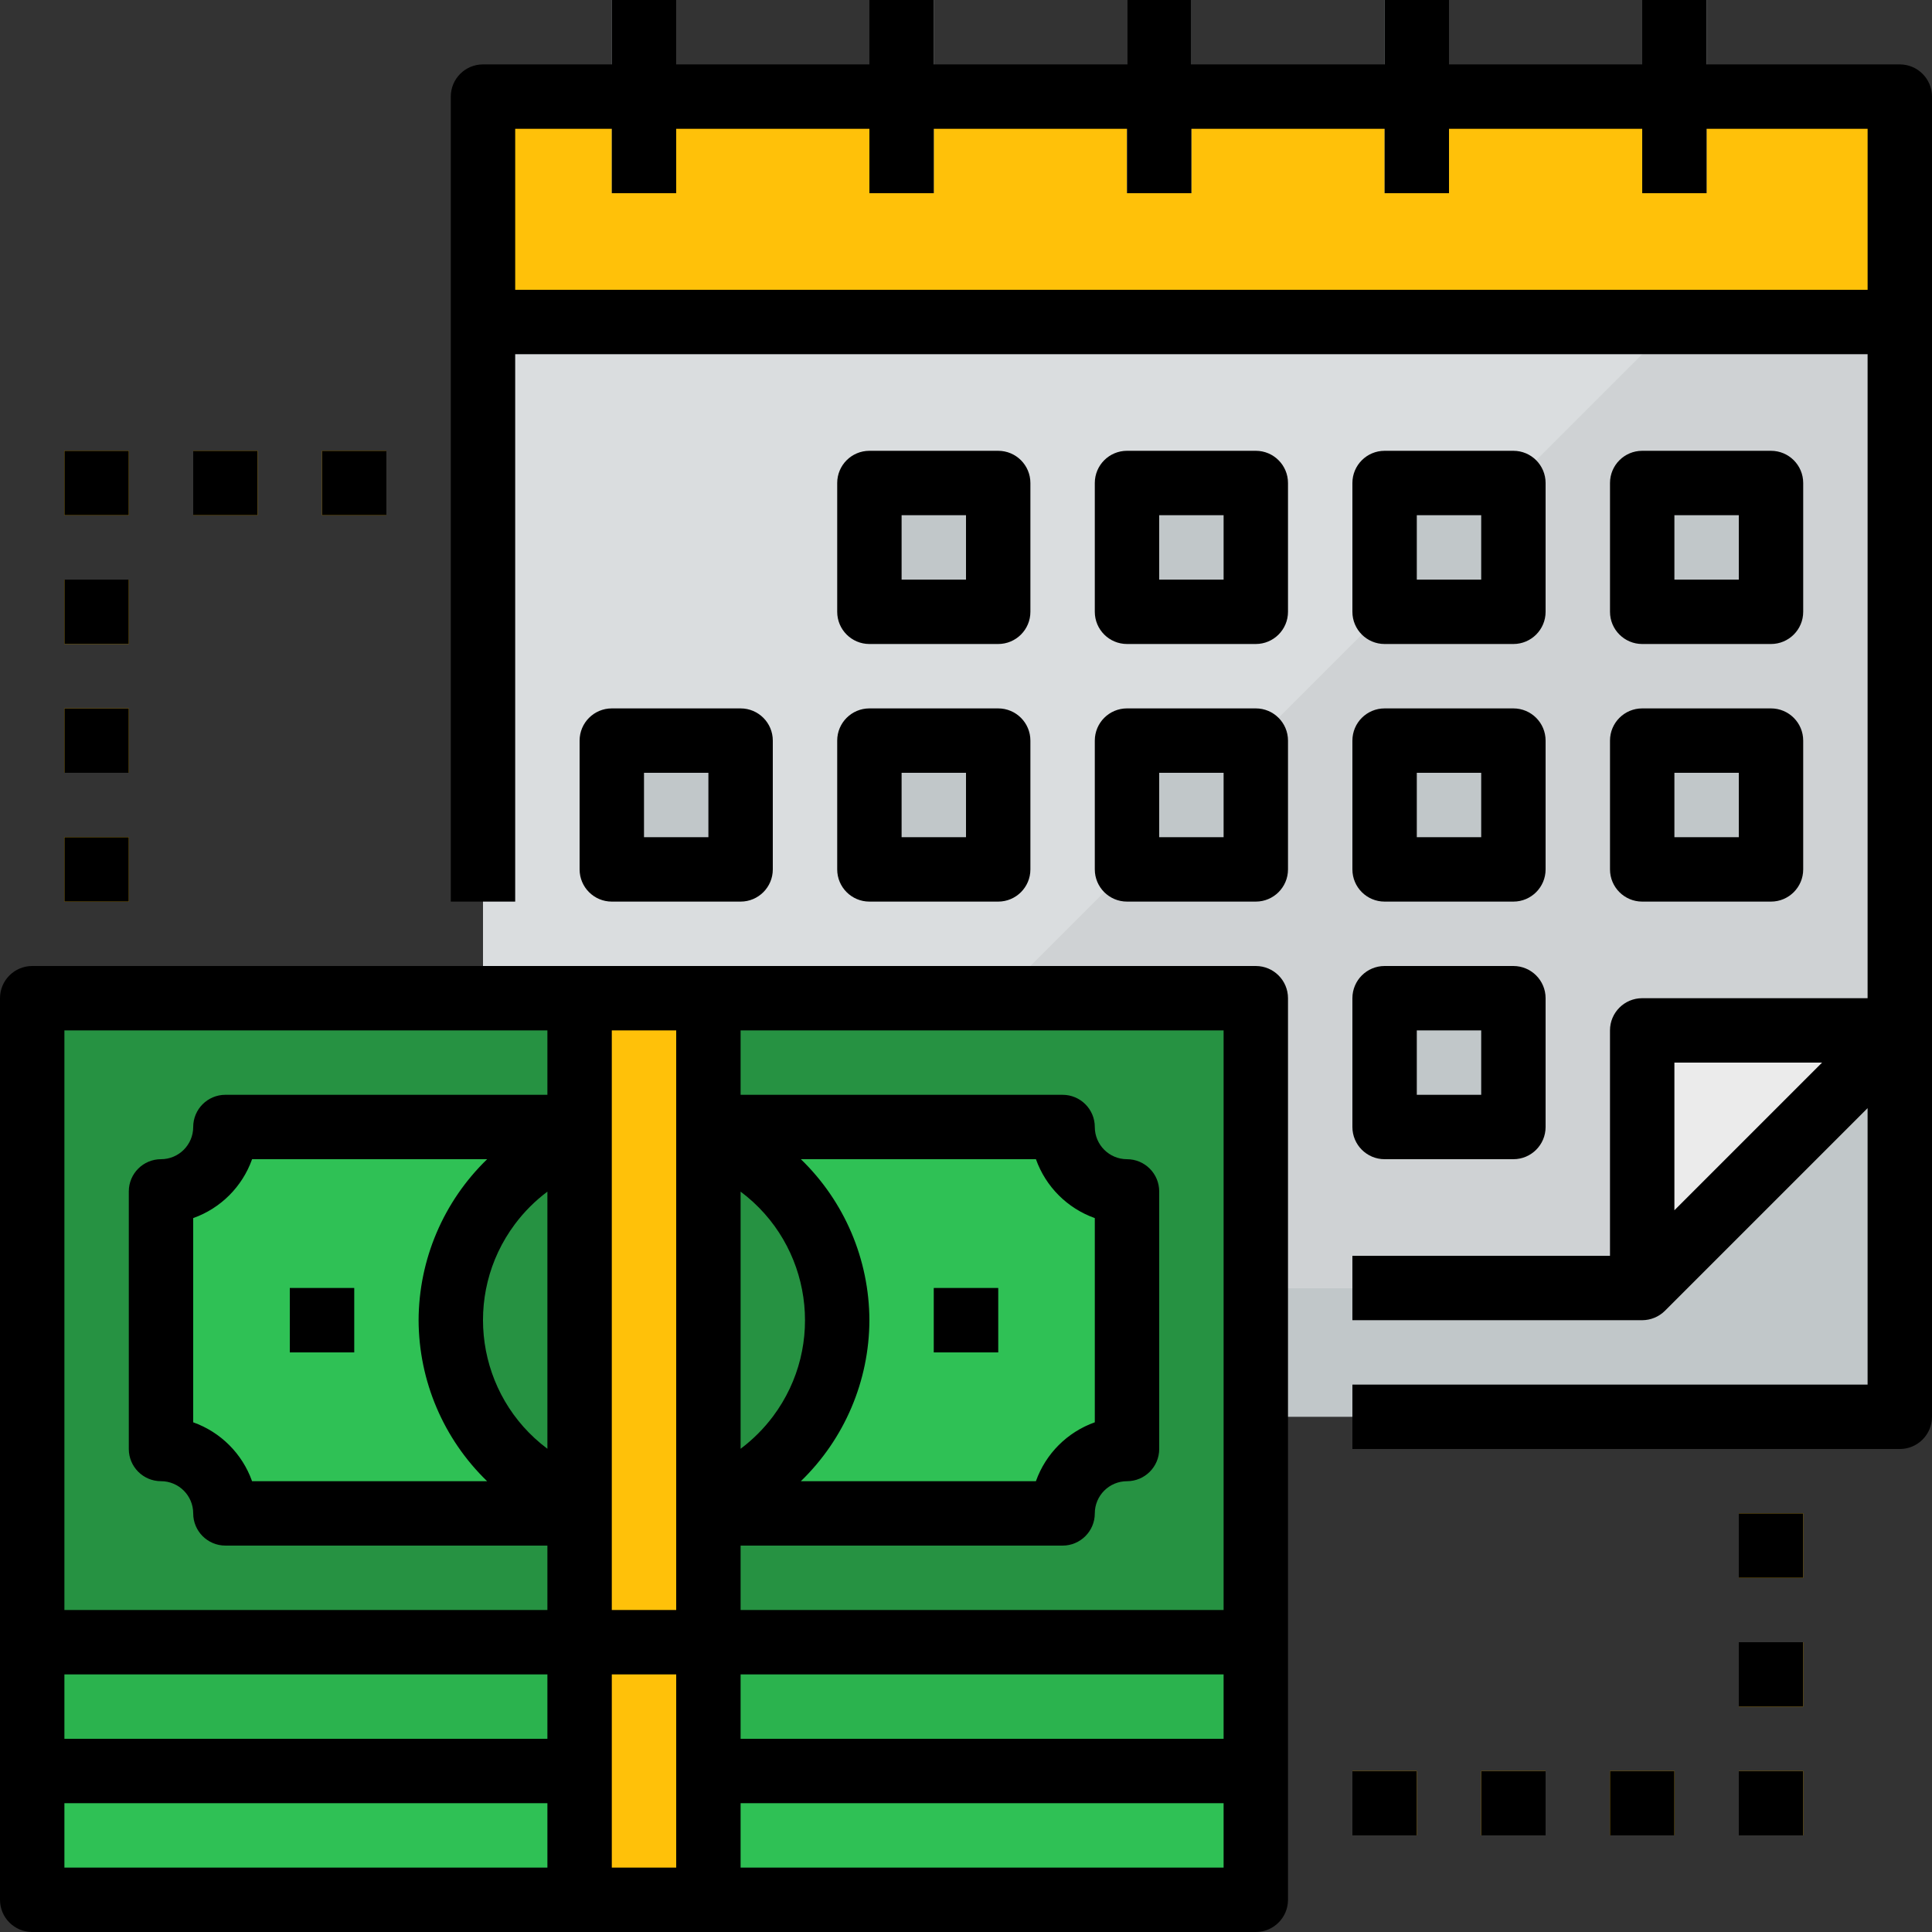 <?xml version="1.0"?>
<svg xmlns="http://www.w3.org/2000/svg" xmlns:xlink="http://www.w3.org/1999/xlink" xmlns:svgjs="http://svgjs.com/svgjs" version="1.1" width="512" height="512" x="0" y="0" viewBox="0 0 609.677 609.677" style="enable-background:new 0 0 512 512" xml:space="preserve" class=""><rect x="0" y="0" width="609.677" height="609.677" fill="#333333" stroke="none"/><g>
<g xmlns="http://www.w3.org/2000/svg">
	<g>
		<g id="filled_outline_16_">
			<rect x="152.419" y="101.613" style="" width="447.097" height="345.484" fill="#c1c7c9" data-original="#c1c7c9"/>
			<polygon style="" points="152.419,406.452 518.226,406.452 599.516,325.161 599.516,101.613 152.419,101.613    " fill="#dadddf" data-original="#dadddf" class=""/>
			<polygon style="" points="223.548,406.452 518.226,406.452 599.516,325.161 599.516,101.613 528.387,101.613    " fill="#cfd2d4" data-original="#cfd2d4"/>
			<rect x="152.419" y="30.484" style="" width="447.097" height="71.129" fill="#ffc109" data-original="#de4c3c" class=""/>
			<rect x="193.065" y="0" style="" width="20.323" height="60.968" fill="#c1c7c9" data-original="#c1c7c9"/>
			<rect x="274.355" y="0" style="" width="20.323" height="60.968" fill="#c1c7c9" data-original="#c1c7c9"/>
			<rect x="355.645" y="0" style="" width="20.323" height="60.968" fill="#c1c7c9" data-original="#c1c7c9"/>
			<rect x="436.935" y="0" style="" width="20.323" height="60.968" fill="#c1c7c9" data-original="#c1c7c9"/>
			<rect x="518.226" y="0" style="" width="20.323" height="60.968" fill="#c1c7c9" data-original="#c1c7c9"/>
			<rect x="355.645" y="152.419" style="" width="40.645" height="40.645" fill="#c1c7c9" data-original="#c1c7c9"/>
			<rect x="436.935" y="152.419" style="" width="40.645" height="40.645" fill="#c1c7c9" data-original="#c1c7c9"/>
			<rect x="518.226" y="152.419" style="" width="40.645" height="40.645" fill="#c1c7c9" data-original="#c1c7c9"/>
			<rect x="274.355" y="152.419" style="" width="40.645" height="40.645" fill="#c1c7c9" data-original="#c1c7c9"/>
			<rect x="355.645" y="233.71" style="" width="40.645" height="40.645" fill="#c1c7c9" data-original="#c1c7c9"/>
			<rect x="436.935" y="233.71" style="" width="40.645" height="40.645" fill="#c1c7c9" data-original="#c1c7c9"/>
			<rect x="518.226" y="233.71" style="" width="40.645" height="40.645" fill="#c1c7c9" data-original="#c1c7c9"/>
			<rect x="274.355" y="233.71" style="" width="40.645" height="40.645" fill="#c1c7c9" data-original="#c1c7c9"/>
			<rect x="193.065" y="233.71" style="" width="40.645" height="40.645" fill="#c1c7c9" data-original="#c1c7c9"/>
			<rect x="355.645" y="315" style="" width="40.645" height="40.645" fill="#c1c7c9" data-original="#c1c7c9"/>
			<rect x="436.935" y="315" style="" width="40.645" height="40.645" fill="#c1c7c9" data-original="#c1c7c9"/>
			<rect x="274.355" y="315" style="" width="40.645" height="40.645" fill="#c1c7c9" data-original="#c1c7c9"/>
			<rect x="193.065" y="315" style="" width="40.645" height="40.645" fill="#c1c7c9" data-original="#c1c7c9"/>
			<polygon style="" points="518.226,406.452 599.516,325.161 518.226,325.161    " fill="#ebebeb" data-original="#ebebeb" class=""/>
			<rect x="101.613" y="142.258" style="" width="20.323" height="20.323" fill="#ffc109" data-original="#fdb62f" class=""/>
			<rect x="60.968" y="142.258" style="" width="20.323" height="20.323" fill="#ffc109" data-original="#fdb62f" class=""/>
			<rect x="20.323" y="142.258" style="" width="20.323" height="20.323" fill="#ffc109" data-original="#fdb62f" class=""/>
			<rect x="20.323" y="182.903" style="" width="20.323" height="20.323" fill="#ffc109" data-original="#fdb62f" class=""/>
			<rect x="20.323" y="223.548" style="" width="20.323" height="20.323" fill="#ffc109" data-original="#fdb62f" class=""/>
			<rect x="20.323" y="264.194" style="" width="20.323" height="20.323" fill="#ffc109" data-original="#fdb62f" class=""/>
			<rect x="467.419" y="558.871" style="" width="20.323" height="20.323" fill="#ffc109" data-original="#fdb62f" class=""/>
			<rect x="426.774" y="558.871" style="" width="20.323" height="20.323" fill="#ffc109" data-original="#fdb62f" class=""/>
			<rect x="508.065" y="558.871" style="" width="20.323" height="20.323" fill="#ffc109" data-original="#fdb62f" class=""/>
			<rect x="548.71" y="558.871" style="" width="20.323" height="20.323" fill="#ffc109" data-original="#fdb62f" class=""/>
			<rect x="548.71" y="518.226" style="" width="20.323" height="20.323" fill="#ffc109" data-original="#fdb62f" class=""/>
			<rect x="548.71" y="477.581" style="" width="20.323" height="20.323" fill="#ffc109" data-original="#fdb62f" class=""/>
			<rect x="10.161" y="396.29" style="" width="386.129" height="203.226" fill="#2fc155" data-original="#6b962a" class=""/>
			<rect x="10.161" y="355.645" style="" width="386.129" height="203.226" fill="#2bb34e" data-original="#80a834" class=""/>
			<rect x="10.161" y="315" style="" width="386.129" height="203.226" fill="#269242" data-original="#88b337" class=""/>
			<path style="" d="M335.323,477.581H71.129c0-11.228-9.094-20.323-20.323-20.323l0,0v-81.29l0,0     c11.228,0,20.323-9.094,20.323-20.323h264.194c0,11.228,9.094,20.323,20.323,20.323l0,0v81.29l0,0     C344.417,457.258,335.323,466.352,335.323,477.581z" fill="#2fc155" data-original="#6b962a" class=""/>
			<circle style="" cx="203.226" cy="416.613" r="60.968" fill="#269242" data-original="#88b337" class=""/>
			<rect x="294.677" y="406.452" style="" width="20.323" height="20.323" fill="#269242" data-original="#88b337" class=""/>
			<rect x="91.452" y="406.452" style="" width="20.323" height="20.323" fill="#269242" data-original="#88b337" class=""/>
			<rect x="182.903" y="315" style="" width="40.645" height="284.516" fill="#ffc109" data-original="#fdb62f" class=""/>
			<rect x="182.903" y="518.226" style="" width="40.645" height="81.29" fill="#ffc109" data-original="#ffa230" class=""/>
			<path d="M599.516,20.323h-60.968V0h-20.323v20.323h-60.968V0h-20.323v20.323h-60.968V0h-20.323v20.323h-60.968V0h-20.323v20.323     h-60.968V0h-20.323v20.323h-40.645c-5.609,0-10.161,4.552-10.161,10.161v254.032h20.323V111.774h426.774V315h-71.129     c-5.609,0-10.161,4.552-10.161,10.161v71.129h-81.29v20.323h91.452c2.693-0.01,5.274-1.077,7.184-2.977l63.945-63.945v87.245     H426.774v20.323h172.742c5.609,0,10.161-4.552,10.161-10.161V30.484C609.677,24.875,605.125,20.323,599.516,20.323z      M162.581,91.452V40.645h30.484v20.323h20.323V40.645h60.968v20.323h20.323V40.645h60.968v20.323h20.323V40.645h60.968v20.323     h20.323V40.645h60.968v20.323h20.323V40.645h50.806v50.806H162.581z M528.387,381.922v-46.6h46.6L528.387,381.922z" fill="#000000" data-original="#000000" style="" class=""/>
			<path d="M396.29,142.258h-40.645c-5.609,0-10.161,4.552-10.161,10.161v40.645c0,5.609,4.552,10.161,10.161,10.161h40.645     c5.609,0,10.161-4.552,10.161-10.161v-40.645C406.452,146.81,401.899,142.258,396.29,142.258z M386.129,182.903h-20.323v-20.323     h20.323V182.903z" fill="#000000" data-original="#000000" style="" class=""/>
			<path d="M436.935,203.226h40.645c5.609,0,10.161-4.552,10.161-10.161v-40.645c0-5.609-4.552-10.161-10.161-10.161h-40.645     c-5.609,0-10.161,4.552-10.161,10.161v40.645C426.774,198.674,431.326,203.226,436.935,203.226z M447.097,162.581h20.323v20.323     h-20.323V162.581z" fill="#000000" data-original="#000000" style="" class=""/>
			<path d="M518.226,203.226h40.645c5.609,0,10.161-4.552,10.161-10.161v-40.645c0-5.609-4.552-10.161-10.161-10.161h-40.645     c-5.609,0-10.161,4.552-10.161,10.161v40.645C508.065,198.674,512.617,203.226,518.226,203.226z M528.387,162.581h20.323v20.323     h-20.323V162.581z" fill="#000000" data-original="#000000" style="" class=""/>
			<path d="M274.355,203.226H315c5.609,0,10.161-4.552,10.161-10.161v-40.645c0-5.609-4.552-10.161-10.161-10.161h-40.645     c-5.609,0-10.161,4.552-10.161,10.161v40.645C264.194,198.674,268.746,203.226,274.355,203.226z M284.516,162.581h20.323v20.323     h-20.323V162.581z" fill="#000000" data-original="#000000" style="" class=""/>
			<path d="M396.29,223.548h-40.645c-5.609,0-10.161,4.552-10.161,10.161v40.645c0,5.609,4.552,10.161,10.161,10.161h40.645     c5.609,0,10.161-4.552,10.161-10.161V233.71C406.452,228.101,401.899,223.548,396.29,223.548z M386.129,264.194h-20.323v-20.323     h20.323V264.194z" fill="#000000" data-original="#000000" style="" class=""/>
			<path d="M426.774,274.355c0,5.609,4.552,10.161,10.161,10.161h40.645c5.609,0,10.161-4.552,10.161-10.161V233.71     c0-5.609-4.552-10.161-10.161-10.161h-40.645c-5.609,0-10.161,4.552-10.161,10.161V274.355z M447.097,243.871h20.323v20.323     h-20.323V243.871z" fill="#000000" data-original="#000000" style="" class=""/>
			<path d="M508.065,274.355c0,5.609,4.552,10.161,10.161,10.161h40.645c5.609,0,10.161-4.552,10.161-10.161V233.71     c0-5.609-4.552-10.161-10.161-10.161h-40.645c-5.609,0-10.161,4.552-10.161,10.161V274.355z M528.387,243.871h20.323v20.323     h-20.323V243.871z" fill="#000000" data-original="#000000" style="" class=""/>
			<path d="M264.194,274.355c0,5.609,4.552,10.161,10.161,10.161H315c5.609,0,10.161-4.552,10.161-10.161V233.71     c0-5.609-4.552-10.161-10.161-10.161h-40.645c-5.609,0-10.161,4.552-10.161,10.161V274.355z M284.516,243.871h20.323v20.323     h-20.323V243.871z" fill="#000000" data-original="#000000" style="" class=""/>
			<path d="M233.71,284.516c5.609,0,10.161-4.552,10.161-10.161V233.71c0-5.609-4.552-10.161-10.161-10.161h-40.645     c-5.609,0-10.161,4.552-10.161,10.161v40.645c0,5.609,4.552,10.161,10.161,10.161H233.71z M203.226,243.871h20.323v20.323     h-20.323V243.871z" fill="#000000" data-original="#000000" style="" class=""/>
			<path d="M426.774,355.645c0,5.609,4.552,10.161,10.161,10.161h40.645c5.609,0,10.161-4.552,10.161-10.161V315     c0-5.609-4.552-10.161-10.161-10.161h-40.645c-5.609,0-10.161,4.552-10.161,10.161V355.645z M447.097,325.161h20.323v20.323     h-20.323V325.161z" fill="#000000" data-original="#000000" style="" class=""/>
			<path d="M396.29,304.839H10.161C4.552,304.839,0,309.391,0,315v284.516c0,5.609,4.552,10.161,10.161,10.161H396.29     c5.609,0,10.161-4.552,10.161-10.161V315C406.452,309.391,401.899,304.839,396.29,304.839z M233.71,457.187v-81.148     c22.406,16.756,26.988,48.51,10.232,70.916C241.036,450.836,237.591,454.281,233.71,457.187z M274.355,416.613     c-0.061-19.164-7.855-37.485-21.623-50.806h74.177c3.079,8.668,9.907,15.496,18.575,18.585v64.443     c-8.678,3.089-15.496,9.907-18.585,18.585h-74.177C266.49,454.098,274.294,435.777,274.355,416.613z M233.71,528.387h152.419     v20.323H233.71V528.387z M233.71,487.742h101.613c5.609,0,10.161-4.552,10.161-10.161c0-5.609,4.552-10.161,10.161-10.161     c5.609,0,10.161-4.552,10.161-10.161v-81.29c0-5.609-4.552-10.161-10.161-10.161c-5.609,0-10.161-4.552-10.161-10.161     c0-5.609-4.552-10.161-10.161-10.161H233.71v-20.323h152.419v182.903H233.71V487.742z M213.387,325.161v182.903h-20.323V325.161     H213.387z M172.742,548.71H20.323v-20.323h152.419V548.71z M172.742,376.039v81.148c-22.406-16.756-26.988-48.51-10.232-70.916     C165.416,382.39,168.86,378.945,172.742,376.039z M132.097,416.613c0.061,19.164,7.855,37.485,21.623,50.806H79.543     c-3.079-8.668-9.907-15.496-18.575-18.585v-64.443c8.678-3.089,15.496-9.907,18.585-18.585h74.177     C139.962,379.128,132.158,397.449,132.097,416.613z M20.323,325.161h152.419v20.323H71.129c-5.609,0-10.161,4.552-10.161,10.161     c0,5.609-4.552,10.161-10.161,10.161s-10.161,4.552-10.161,10.161v81.29c0,5.609,4.552,10.161,10.161,10.161     s10.161,4.552,10.161,10.161c0,5.609,4.552,10.161,10.161,10.161h101.613v20.323H20.323V325.161z M20.323,569.032h152.419v20.323     H20.323V569.032z M193.065,589.355v-60.968h20.323v60.968H193.065z M233.71,589.355v-20.323h152.419v20.323H233.71z" fill="#000000" data-original="#000000" style="" class=""/>
			<rect x="294.677" y="406.452" width="20.323" height="20.323" fill="#000000" data-original="#000000" style="" class=""/>
			<rect x="91.452" y="406.452" width="20.323" height="20.323" fill="#000000" data-original="#000000" style="" class=""/>
			<rect x="101.613" y="142.258" width="20.323" height="20.323" fill="#000000" data-original="#000000" style="" class=""/>
			<rect x="60.968" y="142.258" width="20.323" height="20.323" fill="#000000" data-original="#000000" style="" class=""/>
			<rect x="20.323" y="142.258" width="20.323" height="20.323" fill="#000000" data-original="#000000" style="" class=""/>
			<rect x="20.323" y="182.903" width="20.323" height="20.323" fill="#000000" data-original="#000000" style="" class=""/>
			<rect x="20.323" y="223.548" width="20.323" height="20.323" fill="#000000" data-original="#000000" style="" class=""/>
			<rect x="20.323" y="264.194" width="20.323" height="20.323" fill="#000000" data-original="#000000" style="" class=""/>
			<rect x="467.419" y="558.871" width="20.323" height="20.323" fill="#000000" data-original="#000000" style="" class=""/>
			<rect x="426.774" y="558.871" width="20.323" height="20.323" fill="#000000" data-original="#000000" style="" class=""/>
			<rect x="508.065" y="558.871" width="20.323" height="20.323" fill="#000000" data-original="#000000" style="" class=""/>
			<rect x="548.71" y="558.871" width="20.323" height="20.323" fill="#000000" data-original="#000000" style="" class=""/>
			<rect x="548.71" y="518.226" width="20.323" height="20.323" fill="#000000" data-original="#000000" style="" class=""/>
			<rect x="548.71" y="477.581" width="20.323" height="20.323" fill="#000000" data-original="#000000" style="" class=""/>
		</g>
	</g>
</g>
<g xmlns="http://www.w3.org/2000/svg">
</g>
<g xmlns="http://www.w3.org/2000/svg">
</g>
<g xmlns="http://www.w3.org/2000/svg">
</g>
<g xmlns="http://www.w3.org/2000/svg">
</g>
<g xmlns="http://www.w3.org/2000/svg">
</g>
<g xmlns="http://www.w3.org/2000/svg">
</g>
<g xmlns="http://www.w3.org/2000/svg">
</g>
<g xmlns="http://www.w3.org/2000/svg">
</g>
<g xmlns="http://www.w3.org/2000/svg">
</g>
<g xmlns="http://www.w3.org/2000/svg">
</g>
<g xmlns="http://www.w3.org/2000/svg">
</g>
<g xmlns="http://www.w3.org/2000/svg">
</g>
<g xmlns="http://www.w3.org/2000/svg">
</g>
<g xmlns="http://www.w3.org/2000/svg">
</g>
<g xmlns="http://www.w3.org/2000/svg">
</g>
</g></svg>

